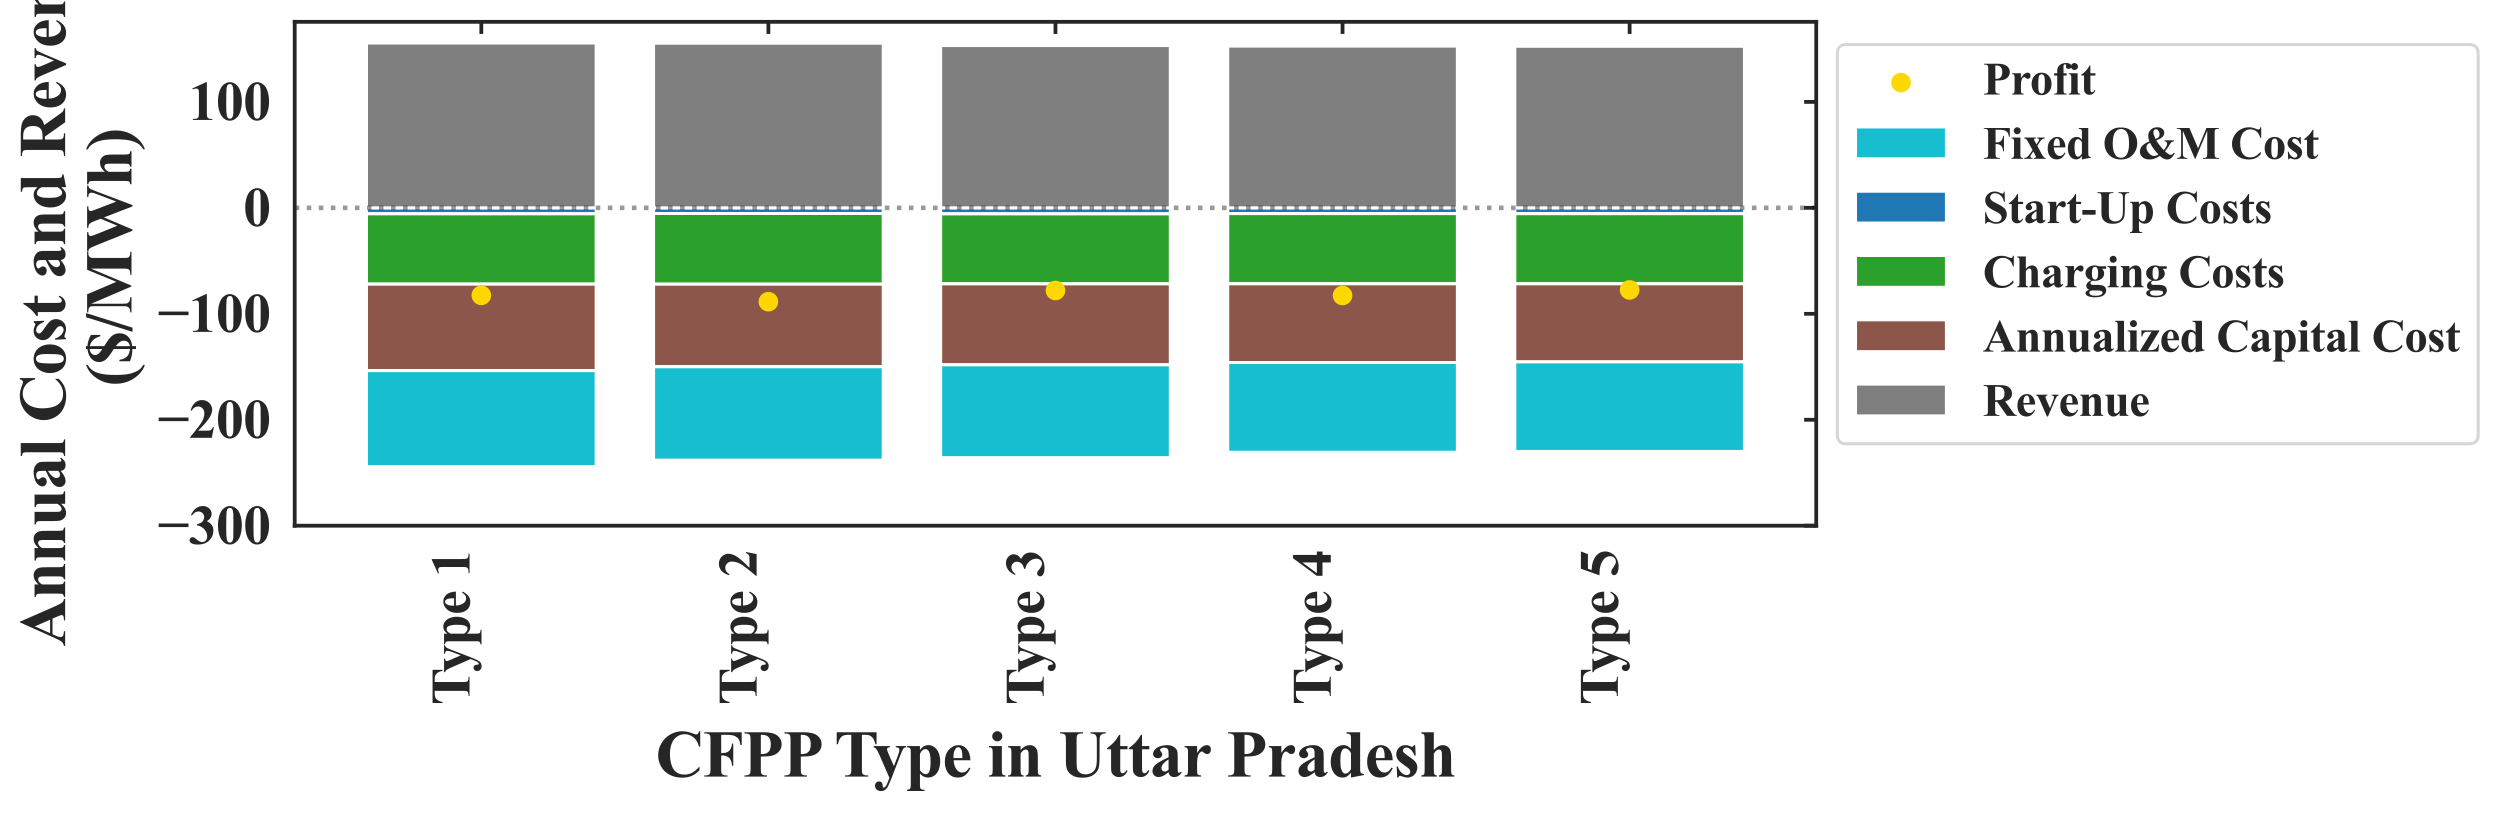<?xml version="1.0" encoding="utf-8" standalone="no"?>
<!DOCTYPE svg PUBLIC "-//W3C//DTD SVG 1.1//EN"
  "http://www.w3.org/Graphics/SVG/1.1/DTD/svg11.dtd">
<svg xmlns:xlink="http://www.w3.org/1999/xlink" width="825.164pt" height="268.201pt" viewBox="0 0 825.164 268.201" xmlns="http://www.w3.org/2000/svg" version="1.1">
 <defs>
  <style type="text/css">*{stroke-linejoin: round; stroke-linecap: butt}</style>
 </defs>
 <g id="figure_1">
  <g id="patch_1">
   <path d="M 0 268.201 
L 825.164 268.201 
L 825.164 0 
L 0 0 
z
" style="fill: #ffffff"/>
  </g>
  <g id="axes_1">
   <g id="patch_2">
    <path d="M 97.274 173.52 
L 599.474 173.52 
L 599.474 7.2 
L 97.274 7.2 
z
" style="fill: #ffffff"/>
   </g>
   <g id="matplotlib.axis_1">
    <g id="xtick_1">
     <g id="line2d_1">
      <defs>
       <path id="me9651dc857" d="M 0 0 
L 0 4 
" style="stroke: #262626; stroke-width: 1.25"/>
      </defs>
      <g>
       <use xlink:href="#me9651dc857" x="158.865" y="7.2" style="fill: #262626; stroke: #262626; stroke-width: 1.25"/>
      </g>
     </g>
     <g id="text_1">
      <!-- Type 1 -->
      <g style="fill: #262626" transform="translate(154.981 232.699) rotate(-90) scale(0.18 -0.18)">
       <defs>
        <path id="TimesNewRomanPS-BoldMT-54" d="M 4038 4238 
L 4038 3091 
L 3925 3091 
Q 3825 3488 3703 3661 
Q 3581 3834 3369 3938 
Q 3250 3994 2953 3994 
L 2638 3994 
L 2638 725 
Q 2638 400 2673 319 
Q 2709 238 2814 177 
Q 2919 116 3100 116 
L 3241 116 
L 3241 0 
L 1022 0 
L 1022 116 
L 1163 116 
Q 1347 116 1459 181 
Q 1541 225 1588 331 
Q 1622 406 1622 725 
L 1622 3994 
L 1316 3994 
Q 888 3994 694 3813 
Q 422 3559 350 3091 
L 231 3091 
L 231 4238 
L 4038 4238 
z
" transform="scale(0.016)"/>
        <path id="TimesNewRomanPS-BoldMT-79" d="M 1556 -119 
L 613 2047 
Q 400 2538 298 2650 
Q 197 2763 53 2806 
L 53 2922 
L 1606 2922 
L 1606 2806 
Q 1453 2800 1390 2747 
Q 1328 2694 1328 2619 
Q 1328 2500 1484 2150 
L 1984 1006 
L 2325 1891 
Q 2509 2363 2509 2547 
Q 2509 2663 2432 2731 
Q 2356 2800 2163 2806 
L 2163 2922 
L 3141 2922 
L 3141 2806 
Q 2997 2791 2906 2695 
Q 2816 2600 2603 2047 
L 1769 -119 
Q 1453 -931 1300 -1119 
Q 1084 -1381 759 -1381 
Q 500 -1381 339 -1232 
Q 178 -1084 178 -875 
Q 178 -694 289 -575 
Q 400 -456 563 -456 
Q 719 -456 814 -556 
Q 909 -656 913 -866 
Q 916 -984 941 -1019 
Q 966 -1053 1013 -1053 
Q 1088 -1053 1172 -963 
Q 1297 -831 1466 -363 
L 1556 -119 
z
" transform="scale(0.016)"/>
        <path id="TimesNewRomanPS-BoldMT-70" d="M 1347 297 
L 1347 -791 
Q 1347 -1016 1383 -1097 
Q 1419 -1178 1494 -1215 
Q 1569 -1253 1788 -1253 
L 1788 -1369 
L 122 -1369 
L 122 -1253 
Q 316 -1247 409 -1144 
Q 472 -1072 472 -772 
L 472 2313 
Q 472 2622 400 2708 
Q 328 2794 122 2806 
L 122 2922 
L 1347 2922 
L 1347 2538 
Q 1500 2763 1659 2863 
Q 1888 3009 2156 3009 
Q 2478 3009 2742 2806 
Q 3006 2603 3143 2245 
Q 3281 1888 3281 1475 
Q 3281 1031 3139 664 
Q 2997 297 2726 104 
Q 2456 -88 2125 -88 
Q 1884 -88 1675 19 
Q 1519 100 1347 297 
z
M 1347 613 
Q 1616 231 1922 231 
Q 2091 231 2200 409 
Q 2363 672 2363 1409 
Q 2363 2166 2184 2444 
Q 2066 2628 1866 2628 
Q 1550 2628 1347 2172 
L 1347 613 
z
" transform="scale(0.016)"/>
        <path id="TimesNewRomanPS-BoldMT-65" d="M 2691 1566 
L 1088 1566 
Q 1116 984 1397 647 
Q 1613 388 1916 388 
Q 2103 388 2256 492 
Q 2409 597 2584 869 
L 2691 800 
Q 2453 316 2165 114 
Q 1878 -88 1500 -88 
Q 850 -88 516 413 
Q 247 816 247 1413 
Q 247 2144 642 2576 
Q 1038 3009 1569 3009 
Q 2013 3009 2339 2645 
Q 2666 2281 2691 1566 
z
M 1922 1775 
Q 1922 2278 1867 2465 
Q 1813 2653 1697 2750 
Q 1631 2806 1522 2806 
Q 1359 2806 1256 2647 
Q 1072 2369 1072 1884 
L 1072 1775 
L 1922 1775 
z
" transform="scale(0.016)"/>
        <path id="TimesNewRomanPS-BoldMT-20" transform="scale(0.016)"/>
        <path id="TimesNewRomanPS-BoldMT-31" d="M 2084 4325 
L 2084 859 
Q 2084 469 2118 361 
Q 2153 253 2262 184 
Q 2372 116 2613 116 
L 2709 116 
L 2709 0 
L 478 0 
L 478 116 
L 591 116 
Q 863 116 978 178 
Q 1094 241 1134 350 
Q 1175 459 1175 859 
L 1175 3056 
Q 1175 3350 1147 3423 
Q 1119 3497 1042 3548 
Q 966 3600 866 3600 
Q 706 3600 478 3500 
L 422 3613 
L 1981 4325 
L 2084 4325 
z
" transform="scale(0.016)"/>
       </defs>
       <use xlink:href="#TimesNewRomanPS-BoldMT-54"/>
       <use xlink:href="#TimesNewRomanPS-BoldMT-79" x="59.324"/>
       <use xlink:href="#TimesNewRomanPS-BoldMT-70" x="109.324"/>
       <use xlink:href="#TimesNewRomanPS-BoldMT-65" x="164.939"/>
       <use xlink:href="#TimesNewRomanPS-BoldMT-20" x="209.324"/>
       <use xlink:href="#TimesNewRomanPS-BoldMT-31" x="234.324"/>
      </g>
     </g>
    </g>
    <g id="xtick_2">
     <g id="line2d_2">
      <g>
       <use xlink:href="#me9651dc857" x="253.62" y="7.2" style="fill: #262626; stroke: #262626; stroke-width: 1.25"/>
      </g>
     </g>
     <g id="text_2">
      <!-- Type 2 -->
      <g style="fill: #262626" transform="translate(249.736 232.699) rotate(-90) scale(0.18 -0.18)">
       <defs>
        <path id="TimesNewRomanPS-BoldMT-32" d="M 2650 0 
L 156 0 
L 156 69 
Q 1303 1434 1548 1906 
Q 1794 2378 1794 2828 
Q 1794 3156 1591 3373 
Q 1388 3591 1094 3591 
Q 613 3591 347 3109 
L 231 3150 
Q 400 3750 744 4037 
Q 1088 4325 1538 4325 
Q 1859 4325 2125 4175 
Q 2391 4025 2541 3764 
Q 2691 3503 2691 3275 
Q 2691 2859 2459 2431 
Q 2144 1853 1081 819 
L 1997 819 
Q 2334 819 2436 847 
Q 2538 875 2603 942 
Q 2669 1009 2775 1225 
L 2888 1225 
L 2650 0 
z
" transform="scale(0.016)"/>
       </defs>
       <use xlink:href="#TimesNewRomanPS-BoldMT-54"/>
       <use xlink:href="#TimesNewRomanPS-BoldMT-79" x="59.324"/>
       <use xlink:href="#TimesNewRomanPS-BoldMT-70" x="109.324"/>
       <use xlink:href="#TimesNewRomanPS-BoldMT-65" x="164.939"/>
       <use xlink:href="#TimesNewRomanPS-BoldMT-20" x="209.324"/>
       <use xlink:href="#TimesNewRomanPS-BoldMT-32" x="234.324"/>
      </g>
     </g>
    </g>
    <g id="xtick_3">
     <g id="line2d_3">
      <g>
       <use xlink:href="#me9651dc857" x="348.374" y="7.2" style="fill: #262626; stroke: #262626; stroke-width: 1.25"/>
      </g>
     </g>
     <g id="text_3">
      <!-- Type 3 -->
      <g style="fill: #262626" transform="translate(344.49 232.699) rotate(-90) scale(0.18 -0.18)">
       <defs>
        <path id="TimesNewRomanPS-BoldMT-33" d="M 947 2125 
L 947 2234 
Q 1303 2338 1440 2427 
Q 1578 2516 1678 2698 
Q 1778 2881 1778 3069 
Q 1778 3328 1589 3514 
Q 1400 3700 1119 3700 
Q 681 3700 375 3238 
L 259 3278 
Q 484 3800 836 4062 
Q 1188 4325 1619 4325 
Q 2059 4325 2345 4056 
Q 2631 3788 2631 3428 
Q 2631 3194 2498 2976 
Q 2366 2759 2081 2594 
Q 2447 2416 2639 2155 
Q 2831 1894 2831 1500 
Q 2831 838 2351 373 
Q 1872 -91 1066 -91 
Q 528 -91 281 88 
Q 103 213 103 409 
Q 103 553 206 654 
Q 309 756 444 756 
Q 547 756 638 713 
Q 688 688 992 439 
Q 1297 191 1563 191 
Q 1794 191 1959 373 
Q 2125 556 2125 838 
Q 2125 1266 1825 1627 
Q 1525 1988 947 2125 
z
" transform="scale(0.016)"/>
       </defs>
       <use xlink:href="#TimesNewRomanPS-BoldMT-54"/>
       <use xlink:href="#TimesNewRomanPS-BoldMT-79" x="59.324"/>
       <use xlink:href="#TimesNewRomanPS-BoldMT-70" x="109.324"/>
       <use xlink:href="#TimesNewRomanPS-BoldMT-65" x="164.939"/>
       <use xlink:href="#TimesNewRomanPS-BoldMT-20" x="209.324"/>
       <use xlink:href="#TimesNewRomanPS-BoldMT-33" x="234.324"/>
      </g>
     </g>
    </g>
    <g id="xtick_4">
     <g id="line2d_4">
      <g>
       <use xlink:href="#me9651dc857" x="443.129" y="7.2" style="fill: #262626; stroke: #262626; stroke-width: 1.25"/>
      </g>
     </g>
     <g id="text_4">
      <!-- Type 4 -->
      <g style="fill: #262626" transform="translate(439.245 232.699) rotate(-90) scale(0.18 -0.18)">
       <defs>
        <path id="TimesNewRomanPS-BoldMT-34" d="M 159 1597 
L 2172 4325 
L 2553 4325 
L 2553 1597 
L 2941 1597 
L 2941 950 
L 2553 950 
L 2553 0 
L 1694 0 
L 1694 950 
L 159 950 
L 159 1597 
z
M 463 1597 
L 1694 1597 
L 1694 3269 
L 463 1597 
z
" transform="scale(0.016)"/>
       </defs>
       <use xlink:href="#TimesNewRomanPS-BoldMT-54"/>
       <use xlink:href="#TimesNewRomanPS-BoldMT-79" x="59.324"/>
       <use xlink:href="#TimesNewRomanPS-BoldMT-70" x="109.324"/>
       <use xlink:href="#TimesNewRomanPS-BoldMT-65" x="164.939"/>
       <use xlink:href="#TimesNewRomanPS-BoldMT-20" x="209.324"/>
       <use xlink:href="#TimesNewRomanPS-BoldMT-34" x="234.324"/>
      </g>
     </g>
    </g>
    <g id="xtick_5">
     <g id="line2d_5">
      <g>
       <use xlink:href="#me9651dc857" x="537.884" y="7.2" style="fill: #262626; stroke: #262626; stroke-width: 1.25"/>
      </g>
     </g>
     <g id="text_5">
      <!-- Type 5 -->
      <g style="fill: #262626" transform="translate(534 232.699) rotate(-90) scale(0.18 -0.18)">
       <defs>
        <path id="TimesNewRomanPS-BoldMT-35" d="M 975 4238 
L 2959 4238 
L 2644 3431 
L 975 3431 
L 816 3009 
Q 1894 2969 2475 2472 
Q 2953 2063 2953 1453 
Q 2953 1063 2731 689 
Q 2509 316 2106 114 
Q 1703 -88 1222 -88 
Q 703 -88 425 106 
Q 231 244 231 419 
Q 231 553 332 656 
Q 434 759 569 759 
Q 691 759 816 709 
Q 941 659 1244 447 
Q 1434 316 1572 266 
Q 1669 228 1791 228 
Q 2047 228 2226 415 
Q 2406 603 2406 866 
Q 2406 1416 1856 1759 
Q 1306 2103 469 2103 
Q 384 2103 216 2100 
L 975 4238 
z
" transform="scale(0.016)"/>
       </defs>
       <use xlink:href="#TimesNewRomanPS-BoldMT-54"/>
       <use xlink:href="#TimesNewRomanPS-BoldMT-79" x="59.324"/>
       <use xlink:href="#TimesNewRomanPS-BoldMT-70" x="109.324"/>
       <use xlink:href="#TimesNewRomanPS-BoldMT-65" x="164.939"/>
       <use xlink:href="#TimesNewRomanPS-BoldMT-20" x="209.324"/>
       <use xlink:href="#TimesNewRomanPS-BoldMT-35" x="234.324"/>
      </g>
     </g>
    </g>
    <g id="text_6">
     <!-- CFPP Type in Uttar Pradesh -->
     <g style="fill: #262626" transform="translate(216.358 256.34) scale(0.216 -0.216)">
      <defs>
       <path id="TimesNewRomanPS-BoldMT-43" d="M 4272 4334 
L 4272 2866 
L 4150 2866 
Q 4013 3441 3638 3747 
Q 3263 4053 2788 4053 
Q 2391 4053 2059 3825 
Q 1728 3597 1575 3228 
Q 1378 2756 1378 2178 
Q 1378 1609 1522 1142 
Q 1666 675 1972 436 
Q 2278 197 2766 197 
Q 3166 197 3498 372 
Q 3831 547 4200 975 
L 4200 609 
Q 3844 238 3458 70 
Q 3072 -97 2556 -97 
Q 1878 -97 1351 175 
Q 825 447 539 956 
Q 253 1466 253 2041 
Q 253 2647 570 3190 
Q 888 3734 1427 4034 
Q 1966 4334 2572 4334 
Q 3019 4334 3516 4141 
Q 3803 4028 3881 4028 
Q 3981 4028 4054 4101 
Q 4128 4175 4150 4334 
L 4272 4334 
z
" transform="scale(0.016)"/>
       <path id="TimesNewRomanPS-BoldMT-46" d="M 1759 3994 
L 1759 2253 
L 1881 2253 
Q 2163 2253 2341 2337 
Q 2519 2422 2642 2622 
Q 2766 2822 2803 3163 
L 2913 3163 
L 2913 1034 
L 2803 1034 
Q 2744 1638 2480 1830 
Q 2216 2022 1881 2022 
L 1759 2022 
L 1759 725 
Q 1759 400 1795 319 
Q 1831 238 1936 177 
Q 2041 116 2219 116 
L 2359 116 
L 2359 0 
L 144 0 
L 144 116 
L 284 116 
Q 469 116 581 181 
Q 663 225 706 331 
Q 741 406 741 725 
L 741 3513 
Q 741 3838 706 3919 
Q 672 4000 567 4061 
Q 463 4122 284 4122 
L 144 4122 
L 144 4238 
L 3719 4238 
L 3719 3022 
L 3591 3022 
Q 3547 3450 3367 3656 
Q 3188 3863 2847 3947 
Q 2659 3994 2153 3994 
L 1759 3994 
z
" transform="scale(0.016)"/>
       <path id="TimesNewRomanPS-BoldMT-50" d="M 1728 1919 
L 1728 744 
Q 1728 400 1770 311 
Q 1813 222 1920 169 
Q 2028 116 2316 116 
L 2316 0 
L 163 0 
L 163 116 
Q 456 116 561 170 
Q 666 225 708 312 
Q 750 400 750 744 
L 750 3494 
Q 750 3838 708 3927 
Q 666 4016 559 4069 
Q 453 4122 163 4122 
L 163 4238 
L 2009 4238 
Q 2922 4238 3319 3913 
Q 3716 3588 3716 3100 
Q 3716 2688 3459 2394 
Q 3203 2100 2753 1994 
Q 2450 1919 1728 1919 
z
M 1728 3994 
L 1728 2163 
Q 1831 2156 1884 2156 
Q 2266 2156 2472 2382 
Q 2678 2609 2678 3084 
Q 2678 3556 2472 3775 
Q 2266 3994 1856 3994 
L 1728 3994 
z
" transform="scale(0.016)"/>
       <path id="TimesNewRomanPS-BoldMT-69" d="M 919 4338 
Q 1122 4338 1262 4195 
Q 1403 4053 1403 3853 
Q 1403 3653 1261 3512 
Q 1119 3372 919 3372 
Q 719 3372 578 3512 
Q 438 3653 438 3853 
Q 438 4053 578 4195 
Q 719 4338 919 4338 
z
M 1356 2922 
L 1356 606 
Q 1356 297 1428 211 
Q 1500 125 1709 113 
L 1709 0 
L 131 0 
L 131 113 
Q 325 119 419 225 
Q 481 297 481 606 
L 481 2313 
Q 481 2622 409 2708 
Q 338 2794 131 2806 
L 131 2922 
L 1356 2922 
z
" transform="scale(0.016)"/>
       <path id="TimesNewRomanPS-BoldMT-6e" d="M 1409 2922 
L 1409 2544 
Q 1634 2788 1840 2898 
Q 2047 3009 2284 3009 
Q 2569 3009 2756 2851 
Q 2944 2694 3006 2459 
Q 3056 2281 3056 1775 
L 3056 638 
Q 3056 300 3117 217 
Q 3178 134 3372 113 
L 3372 0 
L 1894 0 
L 1894 113 
Q 2059 134 2131 250 
Q 2181 328 2181 638 
L 2181 1938 
Q 2181 2297 2153 2390 
Q 2125 2484 2058 2536 
Q 1991 2588 1909 2588 
Q 1641 2588 1409 2203 
L 1409 638 
Q 1409 309 1470 221 
Q 1531 134 1697 113 
L 1697 0 
L 219 0 
L 219 113 
Q 403 131 481 231 
Q 534 300 534 638 
L 534 2288 
Q 534 2619 473 2700 
Q 413 2781 219 2806 
L 219 2922 
L 1409 2922 
z
" transform="scale(0.016)"/>
       <path id="TimesNewRomanPS-BoldMT-55" d="M 150 4238 
L 2338 4238 
L 2338 4122 
L 2228 4122 
Q 1981 4122 1889 4070 
Q 1797 4019 1758 3928 
Q 1719 3838 1719 3475 
L 1719 1400 
Q 1719 831 1805 647 
Q 1891 463 2087 341 
Q 2284 219 2584 219 
Q 2928 219 3170 373 
Q 3413 528 3533 800 
Q 3653 1072 3653 1747 
L 3653 3475 
Q 3653 3759 3593 3881 
Q 3534 4003 3444 4050 
Q 3303 4122 3047 4122 
L 3047 4238 
L 4513 4238 
L 4513 4122 
L 4425 4122 
Q 4247 4122 4128 4050 
Q 4009 3978 3956 3834 
Q 3916 3734 3916 3475 
L 3916 1866 
Q 3916 1119 3817 787 
Q 3719 456 3337 178 
Q 2956 -100 2297 -100 
Q 1747 -100 1447 47 
Q 1038 247 869 559 
Q 700 872 700 1400 
L 700 3475 
Q 700 3841 659 3930 
Q 619 4019 519 4072 
Q 419 4125 150 4122 
L 150 4238 
z
" transform="scale(0.016)"/>
       <path id="TimesNewRomanPS-BoldMT-74" d="M 1375 3991 
L 1375 2922 
L 2069 2922 
L 2069 2613 
L 1375 2613 
L 1375 809 
Q 1375 556 1398 482 
Q 1422 409 1481 364 
Q 1541 319 1591 319 
Q 1794 319 1975 628 
L 2069 559 
Q 1816 -41 1247 -41 
Q 969 -41 776 114 
Q 584 269 531 459 
Q 500 566 500 1034 
L 500 2613 
L 119 2613 
L 119 2722 
Q 513 3000 789 3306 
Q 1066 3613 1272 3991 
L 1375 3991 
z
" transform="scale(0.016)"/>
       <path id="TimesNewRomanPS-BoldMT-61" d="M 1828 431 
Q 1294 -41 869 -41 
Q 619 -41 453 123 
Q 288 288 288 534 
Q 288 869 575 1136 
Q 863 1403 1828 1847 
L 1828 2141 
Q 1828 2472 1792 2558 
Q 1756 2644 1656 2708 
Q 1556 2772 1431 2772 
Q 1228 2772 1097 2681 
Q 1016 2625 1016 2550 
Q 1016 2484 1103 2388 
Q 1222 2253 1222 2128 
Q 1222 1975 1108 1867 
Q 994 1759 809 1759 
Q 613 1759 480 1878 
Q 347 1997 347 2156 
Q 347 2381 525 2586 
Q 703 2791 1022 2900 
Q 1341 3009 1684 3009 
Q 2100 3009 2342 2832 
Q 2584 2656 2656 2450 
Q 2700 2319 2700 1847 
L 2700 713 
Q 2700 513 2715 461 
Q 2731 409 2762 384 
Q 2794 359 2834 359 
Q 2916 359 3000 475 
L 3094 400 
Q 2938 169 2770 64 
Q 2603 -41 2391 -41 
Q 2141 -41 2000 76 
Q 1859 194 1828 431 
z
M 1828 659 
L 1828 1638 
Q 1450 1416 1266 1163 
Q 1144 994 1144 822 
Q 1144 678 1247 569 
Q 1325 484 1466 484 
Q 1622 484 1828 659 
z
" transform="scale(0.016)"/>
       <path id="TimesNewRomanPS-BoldMT-72" d="M 1428 2922 
L 1428 2259 
Q 1719 2713 1937 2861 
Q 2156 3009 2359 3009 
Q 2534 3009 2639 2901 
Q 2744 2794 2744 2597 
Q 2744 2388 2642 2272 
Q 2541 2156 2397 2156 
Q 2231 2156 2109 2262 
Q 1988 2369 1966 2381 
Q 1934 2400 1894 2400 
Q 1803 2400 1722 2331 
Q 1594 2225 1528 2028 
Q 1428 1725 1428 1359 
L 1428 688 
L 1431 513 
Q 1431 334 1453 284 
Q 1491 200 1564 161 
Q 1638 122 1813 113 
L 1813 0 
L 234 0 
L 234 113 
Q 425 128 492 217 
Q 559 306 559 688 
L 559 2303 
Q 559 2553 534 2622 
Q 503 2709 443 2750 
Q 384 2791 234 2806 
L 234 2922 
L 1428 2922 
z
" transform="scale(0.016)"/>
       <path id="TimesNewRomanPS-BoldMT-64" d="M 3056 4238 
L 3056 875 
Q 3056 534 3075 472 
Q 3100 369 3170 319 
Q 3241 269 3416 256 
L 3416 153 
L 2181 -88 
L 2181 375 
Q 1959 106 1786 9 
Q 1613 -88 1394 -88 
Q 834 -88 509 413 
Q 247 819 247 1409 
Q 247 1881 409 2254 
Q 572 2628 855 2818 
Q 1138 3009 1463 3009 
Q 1672 3009 1834 2928 
Q 1997 2847 2181 2644 
L 2181 3525 
Q 2181 3859 2153 3928 
Q 2116 4019 2041 4062 
Q 1966 4106 1759 4106 
L 1759 4238 
L 3056 4238 
z
M 2181 2256 
Q 1950 2700 1616 2700 
Q 1500 2700 1425 2638 
Q 1309 2541 1236 2297 
Q 1163 2053 1163 1550 
Q 1163 997 1244 731 
Q 1325 466 1466 347 
Q 1538 288 1663 288 
Q 1938 288 2181 719 
L 2181 2256 
z
" transform="scale(0.016)"/>
       <path id="TimesNewRomanPS-BoldMT-73" d="M 2063 3003 
L 2109 2006 
L 2003 2006 
Q 1813 2450 1608 2612 
Q 1403 2775 1200 2775 
Q 1072 2775 981 2689 
Q 891 2603 891 2491 
Q 891 2406 953 2328 
Q 1053 2200 1512 1889 
Q 1972 1578 2117 1361 
Q 2263 1144 2263 875 
Q 2263 631 2141 397 
Q 2019 163 1797 37 
Q 1575 -88 1306 -88 
Q 1097 -88 747 44 
Q 653 78 619 78 
Q 516 78 447 -78 
L 344 -78 
L 294 972 
L 400 972 
Q 541 559 786 353 
Q 1031 147 1250 147 
Q 1400 147 1495 239 
Q 1591 331 1591 463 
Q 1591 613 1497 722 
Q 1403 831 1078 1053 
Q 600 1384 459 1559 
Q 253 1816 253 2125 
Q 253 2463 486 2736 
Q 719 3009 1159 3009 
Q 1397 3009 1619 2894 
Q 1703 2847 1756 2847 
Q 1813 2847 1847 2870 
Q 1881 2894 1956 3003 
L 2063 3003 
z
" transform="scale(0.016)"/>
       <path id="TimesNewRomanPS-BoldMT-68" d="M 1409 4238 
L 1409 2547 
Q 1650 2800 1850 2904 
Q 2050 3009 2266 3009 
Q 2541 3009 2736 2853 
Q 2931 2697 2995 2486 
Q 3059 2275 3059 1775 
L 3059 634 
Q 3059 300 3121 217 
Q 3184 134 3375 113 
L 3375 0 
L 1894 0 
L 1894 113 
Q 2050 134 2128 238 
Q 2184 319 2184 634 
L 2184 1938 
Q 2184 2300 2156 2392 
Q 2128 2484 2061 2536 
Q 1994 2588 1909 2588 
Q 1784 2588 1665 2502 
Q 1547 2416 1409 2200 
L 1409 634 
Q 1409 322 1456 244 
Q 1516 138 1700 113 
L 1700 0 
L 219 0 
L 219 113 
Q 403 131 481 231 
Q 534 300 534 634 
L 534 3603 
Q 534 3934 473 4015 
Q 413 4097 219 4122 
L 219 4238 
L 1409 4238 
z
" transform="scale(0.016)"/>
      </defs>
      <use xlink:href="#TimesNewRomanPS-BoldMT-43"/>
      <use xlink:href="#TimesNewRomanPS-BoldMT-46" x="72.217"/>
      <use xlink:href="#TimesNewRomanPS-BoldMT-50" x="133.301"/>
      <use xlink:href="#TimesNewRomanPS-BoldMT-50" x="194.385"/>
      <use xlink:href="#TimesNewRomanPS-BoldMT-20" x="249.969"/>
      <use xlink:href="#TimesNewRomanPS-BoldMT-54" x="273.219"/>
      <use xlink:href="#TimesNewRomanPS-BoldMT-79" x="332.543"/>
      <use xlink:href="#TimesNewRomanPS-BoldMT-70" x="382.543"/>
      <use xlink:href="#TimesNewRomanPS-BoldMT-65" x="438.158"/>
      <use xlink:href="#TimesNewRomanPS-BoldMT-20" x="482.543"/>
      <use xlink:href="#TimesNewRomanPS-BoldMT-69" x="507.543"/>
      <use xlink:href="#TimesNewRomanPS-BoldMT-6e" x="535.326"/>
      <use xlink:href="#TimesNewRomanPS-BoldMT-20" x="590.941"/>
      <use xlink:href="#TimesNewRomanPS-BoldMT-55" x="615.941"/>
      <use xlink:href="#TimesNewRomanPS-BoldMT-74" x="688.158"/>
      <use xlink:href="#TimesNewRomanPS-BoldMT-74" x="721.459"/>
      <use xlink:href="#TimesNewRomanPS-BoldMT-61" x="754.76"/>
      <use xlink:href="#TimesNewRomanPS-BoldMT-72" x="804.76"/>
      <use xlink:href="#TimesNewRomanPS-BoldMT-20" x="847.395"/>
      <use xlink:href="#TimesNewRomanPS-BoldMT-50" x="872.395"/>
      <use xlink:href="#TimesNewRomanPS-BoldMT-72" x="933.479"/>
      <use xlink:href="#TimesNewRomanPS-BoldMT-61" x="977.863"/>
      <use xlink:href="#TimesNewRomanPS-BoldMT-64" x="1027.863"/>
      <use xlink:href="#TimesNewRomanPS-BoldMT-65" x="1083.479"/>
      <use xlink:href="#TimesNewRomanPS-BoldMT-73" x="1127.863"/>
      <use xlink:href="#TimesNewRomanPS-BoldMT-68" x="1166.779"/>
     </g>
    </g>
   </g>
   <g id="matplotlib.axis_2">
    <g id="ytick_1">
     <g id="line2d_6">
      <defs>
       <path id="m24d03ba46d" d="M 0 0 
L -4 0 
" style="stroke: #262626; stroke-width: 1.25"/>
      </defs>
      <g>
       <use xlink:href="#m24d03ba46d" x="599.474" y="173.52" style="fill: #262626; stroke: #262626; stroke-width: 1.25"/>
      </g>
     </g>
     <g id="text_7">
      <!-- −300 -->
      <g style="fill: #262626" transform="translate(52.017 179.48) scale(0.18 -0.18)">
       <defs>
        <path id="TimesNewRomanPS-BoldMT-2212" d="M 125 2325 
L 3541 2325 
L 3541 1913 
L 125 1913 
L 125 2325 
z
" transform="scale(0.016)"/>
        <path id="TimesNewRomanPS-BoldMT-30" d="M 2966 2119 
Q 2966 1484 2788 934 
Q 2681 597 2501 381 
Q 2322 166 2094 39 
Q 1866 -88 1597 -88 
Q 1291 -88 1044 68 
Q 797 225 606 516 
Q 469 728 366 1081 
Q 231 1559 231 2069 
Q 231 2759 425 3338 
Q 584 3816 909 4070 
Q 1234 4325 1597 4325 
Q 1966 4325 2286 4073 
Q 2606 3822 2756 3397 
Q 2966 2813 2966 2119 
z
M 2003 2125 
Q 2003 3238 1991 3422 
Q 1959 3856 1841 4009 
Q 1763 4109 1588 4109 
Q 1453 4109 1375 4034 
Q 1259 3925 1218 3648 
Q 1178 3372 1178 1719 
Q 1178 819 1241 513 
Q 1288 291 1375 216 
Q 1463 141 1606 141 
Q 1763 141 1841 241 
Q 1972 416 1991 781 
L 2003 2125 
z
" transform="scale(0.016)"/>
       </defs>
       <use xlink:href="#TimesNewRomanPS-BoldMT-2212"/>
       <use xlink:href="#TimesNewRomanPS-BoldMT-33" x="56.982"/>
       <use xlink:href="#TimesNewRomanPS-BoldMT-30" x="106.982"/>
       <use xlink:href="#TimesNewRomanPS-BoldMT-30" x="156.982"/>
      </g>
     </g>
    </g>
    <g id="ytick_2">
     <g id="line2d_7">
      <g>
       <use xlink:href="#m24d03ba46d" x="599.474" y="138.546" style="fill: #262626; stroke: #262626; stroke-width: 1.25"/>
      </g>
     </g>
     <g id="text_8">
      <!-- −200 -->
      <g style="fill: #262626" transform="translate(52.017 144.506) scale(0.18 -0.18)">
       <use xlink:href="#TimesNewRomanPS-BoldMT-2212"/>
       <use xlink:href="#TimesNewRomanPS-BoldMT-32" x="56.982"/>
       <use xlink:href="#TimesNewRomanPS-BoldMT-30" x="106.982"/>
       <use xlink:href="#TimesNewRomanPS-BoldMT-30" x="156.982"/>
      </g>
     </g>
    </g>
    <g id="ytick_3">
     <g id="line2d_8">
      <g>
       <use xlink:href="#m24d03ba46d" x="599.474" y="103.573" style="fill: #262626; stroke: #262626; stroke-width: 1.25"/>
      </g>
     </g>
     <g id="text_9">
      <!-- −100 -->
      <g style="fill: #262626" transform="translate(52.017 109.533) scale(0.18 -0.18)">
       <use xlink:href="#TimesNewRomanPS-BoldMT-2212"/>
       <use xlink:href="#TimesNewRomanPS-BoldMT-31" x="56.982"/>
       <use xlink:href="#TimesNewRomanPS-BoldMT-30" x="106.982"/>
       <use xlink:href="#TimesNewRomanPS-BoldMT-30" x="156.982"/>
      </g>
     </g>
    </g>
    <g id="ytick_4">
     <g id="line2d_9">
      <g>
       <use xlink:href="#m24d03ba46d" x="599.474" y="68.599" style="fill: #262626; stroke: #262626; stroke-width: 1.25"/>
      </g>
     </g>
     <g id="text_10">
      <!-- 0 -->
      <g style="fill: #262626" transform="translate(80.274 74.559) scale(0.18 -0.18)">
       <use xlink:href="#TimesNewRomanPS-BoldMT-30"/>
      </g>
     </g>
    </g>
    <g id="ytick_5">
     <g id="line2d_10">
      <g>
       <use xlink:href="#m24d03ba46d" x="599.474" y="33.626" style="fill: #262626; stroke: #262626; stroke-width: 1.25"/>
      </g>
     </g>
     <g id="text_11">
      <!-- 100 -->
      <g style="fill: #262626" transform="translate(62.274 39.585) scale(0.18 -0.18)">
       <use xlink:href="#TimesNewRomanPS-BoldMT-31"/>
       <use xlink:href="#TimesNewRomanPS-BoldMT-30" x="50"/>
       <use xlink:href="#TimesNewRomanPS-BoldMT-30" x="100"/>
      </g>
     </g>
    </g>
    <g id="text_12">
     <!-- Annual Cost and Revenue  -->
     <g style="fill: #262626" transform="translate(21.503 213.382) rotate(-90) scale(0.216 -0.216)">
      <defs>
       <path id="TimesNewRomanPS-BoldMT-41" d="M 2663 1206 
L 1166 1206 
L 988 794 
Q 900 588 900 453 
Q 900 275 1044 191 
Q 1128 141 1459 116 
L 1459 0 
L 50 0 
L 50 116 
Q 278 150 425 304 
Q 572 459 788 944 
L 2303 4325 
L 2363 4325 
L 3891 850 
Q 4109 356 4250 228 
Q 4356 131 4550 116 
L 4550 0 
L 2500 0 
L 2500 116 
L 2584 116 
Q 2831 116 2931 184 
Q 3000 234 3000 328 
Q 3000 384 2981 444 
Q 2975 472 2888 678 
L 2663 1206 
z
M 2556 1438 
L 1925 2897 
L 1275 1438 
L 2556 1438 
z
" transform="scale(0.016)"/>
       <path id="TimesNewRomanPS-BoldMT-75" d="M 3038 2922 
L 3038 634 
Q 3038 300 3100 217 
Q 3163 134 3353 113 
L 3353 0 
L 2163 0 
L 2163 391 
Q 1953 141 1743 26 
Q 1534 -88 1275 -88 
Q 1028 -88 836 64 
Q 644 216 578 419 
Q 513 622 513 1128 
L 513 2288 
Q 513 2619 452 2700 
Q 391 2781 197 2806 
L 197 2922 
L 1388 2922 
L 1388 925 
Q 1388 613 1417 522 
Q 1447 431 1511 384 
Q 1575 338 1659 338 
Q 1772 338 1863 397 
Q 1988 478 2163 725 
L 2163 2288 
Q 2163 2619 2102 2700 
Q 2041 2781 1847 2806 
L 1847 2922 
L 3038 2922 
z
" transform="scale(0.016)"/>
       <path id="TimesNewRomanPS-BoldMT-6c" d="M 1359 4238 
L 1359 606 
Q 1359 297 1431 211 
Q 1503 125 1713 113 
L 1713 0 
L 134 0 
L 134 113 
Q 328 119 422 225 
Q 484 297 484 606 
L 484 3631 
Q 484 3938 412 4023 
Q 341 4109 134 4122 
L 134 4238 
L 1359 4238 
z
" transform="scale(0.016)"/>
       <path id="TimesNewRomanPS-BoldMT-6f" d="M 1594 3009 
Q 1975 3009 2303 2812 
Q 2631 2616 2801 2253 
Q 2972 1891 2972 1459 
Q 2972 838 2656 419 
Q 2275 -88 1603 -88 
Q 944 -88 587 375 
Q 231 838 231 1447 
Q 231 2075 595 2542 
Q 959 3009 1594 3009 
z
M 1606 2788 
Q 1447 2788 1333 2667 
Q 1219 2547 1183 2192 
Q 1147 1838 1147 1206 
Q 1147 872 1191 581 
Q 1225 359 1337 243 
Q 1450 128 1594 128 
Q 1734 128 1828 206 
Q 1950 313 1991 503 
Q 2053 800 2053 1703 
Q 2053 2234 1993 2432 
Q 1934 2631 1819 2722 
Q 1738 2788 1606 2788 
z
" transform="scale(0.016)"/>
       <path id="TimesNewRomanPS-BoldMT-52" d="M 1700 1931 
L 1700 744 
Q 1700 400 1742 311 
Q 1784 222 1890 169 
Q 1997 116 2288 116 
L 2288 0 
L 119 0 
L 119 116 
Q 413 116 517 170 
Q 622 225 664 312 
Q 706 400 706 744 
L 706 3494 
Q 706 3838 664 3927 
Q 622 4016 515 4069 
Q 409 4122 119 4122 
L 119 4238 
L 2088 4238 
Q 2856 4238 3212 4131 
Q 3569 4025 3794 3739 
Q 4019 3453 4019 3069 
Q 4019 2600 3681 2294 
Q 3466 2100 3078 2003 
L 4097 569 
Q 4297 291 4381 222 
Q 4509 125 4678 116 
L 4678 0 
L 3344 0 
L 1978 1931 
L 1700 1931 
z
M 1700 4009 
L 1700 2153 
L 1878 2153 
Q 2313 2153 2528 2233 
Q 2744 2313 2867 2520 
Q 2991 2728 2991 3063 
Q 2991 3547 2764 3778 
Q 2538 4009 2034 4009 
L 1700 4009 
z
" transform="scale(0.016)"/>
       <path id="TimesNewRomanPS-BoldMT-76" d="M 1534 -88 
L 550 2178 
Q 372 2588 272 2697 
Q 200 2778 59 2806 
L 59 2922 
L 1613 2922 
L 1613 2806 
Q 1466 2806 1413 2753 
Q 1338 2684 1338 2591 
Q 1338 2475 1475 2156 
L 1956 1059 
L 2341 2006 
Q 2506 2413 2506 2581 
Q 2506 2678 2436 2739 
Q 2366 2800 2188 2806 
L 2188 2922 
L 3144 2922 
L 3144 2806 
Q 3006 2788 2918 2703 
Q 2831 2619 2656 2206 
L 1681 -88 
L 1534 -88 
z
" transform="scale(0.016)"/>
      </defs>
      <use xlink:href="#TimesNewRomanPS-BoldMT-41"/>
      <use xlink:href="#TimesNewRomanPS-BoldMT-6e" x="72.217"/>
      <use xlink:href="#TimesNewRomanPS-BoldMT-6e" x="127.832"/>
      <use xlink:href="#TimesNewRomanPS-BoldMT-75" x="183.447"/>
      <use xlink:href="#TimesNewRomanPS-BoldMT-61" x="239.062"/>
      <use xlink:href="#TimesNewRomanPS-BoldMT-6c" x="289.062"/>
      <use xlink:href="#TimesNewRomanPS-BoldMT-20" x="316.846"/>
      <use xlink:href="#TimesNewRomanPS-BoldMT-43" x="341.846"/>
      <use xlink:href="#TimesNewRomanPS-BoldMT-6f" x="414.062"/>
      <use xlink:href="#TimesNewRomanPS-BoldMT-73" x="464.062"/>
      <use xlink:href="#TimesNewRomanPS-BoldMT-74" x="502.979"/>
      <use xlink:href="#TimesNewRomanPS-BoldMT-20" x="536.279"/>
      <use xlink:href="#TimesNewRomanPS-BoldMT-61" x="561.279"/>
      <use xlink:href="#TimesNewRomanPS-BoldMT-6e" x="611.279"/>
      <use xlink:href="#TimesNewRomanPS-BoldMT-64" x="666.895"/>
      <use xlink:href="#TimesNewRomanPS-BoldMT-20" x="722.51"/>
      <use xlink:href="#TimesNewRomanPS-BoldMT-52" x="747.51"/>
      <use xlink:href="#TimesNewRomanPS-BoldMT-65" x="819.727"/>
      <use xlink:href="#TimesNewRomanPS-BoldMT-76" x="864.111"/>
      <use xlink:href="#TimesNewRomanPS-BoldMT-65" x="914.111"/>
      <use xlink:href="#TimesNewRomanPS-BoldMT-6e" x="958.496"/>
      <use xlink:href="#TimesNewRomanPS-BoldMT-75" x="1014.111"/>
      <use xlink:href="#TimesNewRomanPS-BoldMT-65" x="1069.727"/>
      <use xlink:href="#TimesNewRomanPS-BoldMT-20" x="1114.111"/>
     </g>
     <!--   ($/MWh) -->
     <g style="fill: #262626" transform="translate(43.397 138.352) rotate(-90) scale(0.216 -0.216)">
      <defs>
       <path id="TimesNewRomanPS-BoldMT-28" d="M 2056 4334 
L 2056 4191 
Q 1731 3978 1578 3775 
Q 1366 3494 1247 3053 
Q 1097 2506 1097 1525 
Q 1097 600 1233 87 
Q 1369 -425 1603 -741 
Q 1766 -959 2056 -1125 
L 2056 -1281 
Q 1303 -1028 779 -248 
Q 256 531 256 1544 
Q 256 2544 778 3314 
Q 1300 4084 2056 4334 
z
" transform="scale(0.016)"/>
       <path id="TimesNewRomanPS-BoldMT-24" d="M 1769 2609 
Q 2516 2138 2722 1897 
Q 2997 1572 2997 1131 
Q 2997 650 2672 317 
Q 2347 -16 1769 -66 
L 1769 -431 
L 1497 -431 
L 1497 -88 
Q 1166 -81 909 -32 
Q 653 16 322 144 
L 322 1153 
L 453 1153 
Q 516 809 650 596 
Q 784 384 989 276 
Q 1194 169 1497 144 
L 1497 1688 
Q 744 2159 495 2442 
Q 247 2725 247 3100 
Q 247 3506 559 3817 
Q 872 4128 1497 4206 
L 1497 4353 
L 1769 4353 
L 1769 4206 
Q 2300 4169 2838 3878 
L 2838 2975 
L 2716 2975 
Q 2625 3281 2498 3478 
Q 2372 3675 2172 3816 
Q 2019 3919 1769 3988 
L 1769 2609 
z
M 1497 3997 
Q 1269 3978 1131 3872 
Q 913 3706 913 3472 
Q 913 3328 1014 3181 
Q 1116 3034 1497 2781 
L 1497 3997 
z
M 1769 144 
Q 2038 206 2163 357 
Q 2288 509 2288 738 
Q 2288 934 2177 1106 
Q 2066 1278 1769 1497 
L 1769 144 
z
" transform="scale(0.016)"/>
       <path id="TimesNewRomanPS-BoldMT-2f" d="M 1797 4334 
L 406 -97 
L 6 -97 
L 1403 4334 
L 1797 4334 
z
" transform="scale(0.016)"/>
       <path id="TimesNewRomanPS-BoldMT-4d" d="M 3050 1444 
L 4200 4238 
L 5925 4238 
L 5925 4122 
L 5788 4122 
Q 5600 4122 5488 4056 
Q 5409 4013 5363 3909 
Q 5328 3834 5328 3519 
L 5328 725 
Q 5328 400 5362 319 
Q 5397 238 5503 177 
Q 5609 116 5788 116 
L 5925 116 
L 5925 0 
L 3713 0 
L 3713 116 
L 3850 116 
Q 4038 116 4150 181 
Q 4228 225 4275 331 
Q 4309 406 4309 725 
L 4309 3866 
L 2684 0 
L 2609 0 
L 959 3838 
L 959 853 
Q 959 541 975 469 
Q 1016 313 1152 214 
Q 1288 116 1578 116 
L 1578 0 
L 128 0 
L 128 116 
L 172 116 
Q 313 113 434 161 
Q 556 209 618 290 
Q 681 372 716 519 
Q 722 553 722 838 
L 722 3519 
Q 722 3841 687 3920 
Q 653 4000 547 4061 
Q 441 4122 263 4122 
L 128 4122 
L 128 4238 
L 1859 4238 
L 3050 1444 
z
" transform="scale(0.016)"/>
       <path id="TimesNewRomanPS-BoldMT-57" d="M 6344 4238 
L 6344 4122 
Q 6225 4113 6144 4056 
Q 6063 4000 6000 3884 
Q 5981 3847 5803 3400 
L 4475 -97 
L 4353 -97 
L 3303 2634 
L 2147 -97 
L 2031 -97 
L 638 3363 
Q 425 3884 340 3993 
Q 256 4103 56 4122 
L 56 4238 
L 1894 4238 
L 1894 4122 
Q 1672 4116 1598 4055 
Q 1525 3994 1525 3903 
Q 1525 3784 1678 3400 
L 2509 1344 
L 3175 2950 
L 3000 3400 
Q 2856 3769 2778 3892 
Q 2700 4016 2598 4069 
Q 2497 4122 2300 4122 
L 2300 4238 
L 4353 4238 
L 4353 4122 
Q 4138 4119 4044 4088 
Q 3978 4066 3940 4014 
Q 3903 3963 3903 3897 
Q 3903 3825 4044 3456 
L 4816 1450 
L 5506 3266 
Q 5616 3547 5641 3650 
Q 5666 3753 5666 3841 
Q 5666 3969 5578 4042 
Q 5491 4116 5244 4122 
L 5244 4238 
L 6344 4238 
z
" transform="scale(0.016)"/>
       <path id="TimesNewRomanPS-BoldMT-29" d="M 78 -1281 
L 78 -1138 
Q 403 -922 556 -719 
Q 766 -438 888 0 
Q 1038 550 1038 1531 
Q 1038 2456 902 2967 
Q 766 3478 531 3794 
Q 369 4013 78 4178 
L 78 4334 
Q 831 4081 1354 3301 
Q 1878 2522 1878 1509 
Q 1878 513 1354 -257 
Q 831 -1028 78 -1281 
z
" transform="scale(0.016)"/>
      </defs>
      <use xlink:href="#TimesNewRomanPS-BoldMT-20"/>
      <use xlink:href="#TimesNewRomanPS-BoldMT-20" x="25"/>
      <use xlink:href="#TimesNewRomanPS-BoldMT-28" x="50"/>
      <use xlink:href="#TimesNewRomanPS-BoldMT-24" x="83.301"/>
      <use xlink:href="#TimesNewRomanPS-BoldMT-2f" x="133.301"/>
      <use xlink:href="#TimesNewRomanPS-BoldMT-4d" x="161.084"/>
      <use xlink:href="#TimesNewRomanPS-BoldMT-57" x="255.469"/>
      <use xlink:href="#TimesNewRomanPS-BoldMT-68" x="355.469"/>
      <use xlink:href="#TimesNewRomanPS-BoldMT-29" x="411.084"/>
     </g>
    </g>
   </g>
   <g id="patch_3">
    <path d="M 120.963 68.599 
L 196.767 68.599 
L 196.767 70.566 
L 120.963 70.566 
z
" clip-path="url(#p1fa03958fc)" style="fill: #1f77b4; stroke: #ffffff; stroke-linejoin: miter"/>
   </g>
   <g id="patch_4">
    <path d="M 215.718 68.599 
L 291.522 68.599 
L 291.522 70.468 
L 215.718 70.468 
z
" clip-path="url(#p1fa03958fc)" style="fill: #1f77b4; stroke: #ffffff; stroke-linejoin: miter"/>
   </g>
   <g id="patch_5">
    <path d="M 310.473 68.599 
L 386.276 68.599 
L 386.276 70.592 
L 310.473 70.592 
z
" clip-path="url(#p1fa03958fc)" style="fill: #1f77b4; stroke: #ffffff; stroke-linejoin: miter"/>
   </g>
   <g id="patch_6">
    <path d="M 405.227 68.599 
L 481.031 68.599 
L 481.031 70.503 
L 405.227 70.503 
z
" clip-path="url(#p1fa03958fc)" style="fill: #1f77b4; stroke: #ffffff; stroke-linejoin: miter"/>
   </g>
   <g id="patch_7">
    <path d="M 499.982 68.599 
L 575.786 68.599 
L 575.786 70.521 
L 499.982 70.521 
z
" clip-path="url(#p1fa03958fc)" style="fill: #1f77b4; stroke: #ffffff; stroke-linejoin: miter"/>
   </g>
   <g id="patch_8">
    <path d="M 120.963 70.566 
L 196.767 70.566 
L 196.767 93.786 
L 120.963 93.786 
z
" clip-path="url(#p1fa03958fc)" style="fill: #2ca02c; stroke: #ffffff; stroke-linejoin: miter"/>
   </g>
   <g id="patch_9">
    <path d="M 215.718 70.468 
L 291.522 70.468 
L 291.522 93.793 
L 215.718 93.793 
z
" clip-path="url(#p1fa03958fc)" style="fill: #2ca02c; stroke: #ffffff; stroke-linejoin: miter"/>
   </g>
   <g id="patch_10">
    <path d="M 310.473 70.592 
L 386.276 70.592 
L 386.276 93.693 
L 310.473 93.693 
z
" clip-path="url(#p1fa03958fc)" style="fill: #2ca02c; stroke: #ffffff; stroke-linejoin: miter"/>
   </g>
   <g id="patch_11">
    <path d="M 405.227 70.503 
L 481.031 70.503 
L 481.031 93.671 
L 405.227 93.671 
z
" clip-path="url(#p1fa03958fc)" style="fill: #2ca02c; stroke: #ffffff; stroke-linejoin: miter"/>
   </g>
   <g id="patch_12">
    <path d="M 499.982 70.521 
L 575.786 70.521 
L 575.786 93.675 
L 499.982 93.675 
z
" clip-path="url(#p1fa03958fc)" style="fill: #2ca02c; stroke: #ffffff; stroke-linejoin: miter"/>
   </g>
   <g id="patch_13">
    <path d="M 120.963 93.786 
L 196.767 93.786 
L 196.767 122.318 
L 120.963 122.318 
z
" clip-path="url(#p1fa03958fc)" style="fill: #8c564b; stroke: #ffffff; stroke-linejoin: miter"/>
   </g>
   <g id="patch_14">
    <path d="M 215.718 93.793 
L 291.522 93.793 
L 291.522 121.05 
L 215.718 121.05 
z
" clip-path="url(#p1fa03958fc)" style="fill: #8c564b; stroke: #ffffff; stroke-linejoin: miter"/>
   </g>
   <g id="patch_15">
    <path d="M 310.473 93.693 
L 386.276 93.693 
L 386.276 120.412 
L 310.473 120.412 
z
" clip-path="url(#p1fa03958fc)" style="fill: #8c564b; stroke: #ffffff; stroke-linejoin: miter"/>
   </g>
   <g id="patch_16">
    <path d="M 405.227 93.671 
L 481.031 93.671 
L 481.031 119.654 
L 405.227 119.654 
z
" clip-path="url(#p1fa03958fc)" style="fill: #8c564b; stroke: #ffffff; stroke-linejoin: miter"/>
   </g>
   <g id="patch_17">
    <path d="M 499.982 93.675 
L 575.786 93.675 
L 575.786 119.456 
L 499.982 119.456 
z
" clip-path="url(#p1fa03958fc)" style="fill: #8c564b; stroke: #ffffff; stroke-linejoin: miter"/>
   </g>
   <g id="patch_18">
    <path d="M 120.963 68.599 
L 196.767 68.599 
L 196.767 14.19 
L 120.963 14.19 
z
" clip-path="url(#p1fa03958fc)" style="fill: #7f7f7f; stroke: #ffffff; stroke-linejoin: miter"/>
   </g>
   <g id="patch_19">
    <path d="M 215.718 68.599 
L 291.522 68.599 
L 291.522 14.269 
L 215.718 14.269 
z
" clip-path="url(#p1fa03958fc)" style="fill: #7f7f7f; stroke: #ffffff; stroke-linejoin: miter"/>
   </g>
   <g id="patch_20">
    <path d="M 310.473 68.599 
L 386.276 68.599 
L 386.276 15.026 
L 310.473 15.026 
z
" clip-path="url(#p1fa03958fc)" style="fill: #7f7f7f; stroke: #ffffff; stroke-linejoin: miter"/>
   </g>
   <g id="patch_21">
    <path d="M 405.227 68.599 
L 481.031 68.599 
L 481.031 15.217 
L 405.227 15.217 
z
" clip-path="url(#p1fa03958fc)" style="fill: #7f7f7f; stroke: #ffffff; stroke-linejoin: miter"/>
   </g>
   <g id="patch_22">
    <path d="M 499.982 68.599 
L 575.786 68.599 
L 575.786 15.286 
L 499.982 15.286 
z
" clip-path="url(#p1fa03958fc)" style="fill: #7f7f7f; stroke: #ffffff; stroke-linejoin: miter"/>
   </g>
   <g id="patch_23">
    <path d="M 120.963 122.318 
L 196.767 122.318 
L 196.767 153.992 
L 120.963 153.992 
z
" clip-path="url(#p1fa03958fc)" style="fill: #17becf; stroke: #ffffff; stroke-linejoin: miter"/>
   </g>
   <g id="patch_24">
    <path d="M 215.718 121.05 
L 291.522 121.05 
L 291.522 151.862 
L 215.718 151.862 
z
" clip-path="url(#p1fa03958fc)" style="fill: #17becf; stroke: #ffffff; stroke-linejoin: miter"/>
   </g>
   <g id="patch_25">
    <path d="M 310.473 120.412 
L 386.276 120.412 
L 386.276 151.054 
L 310.473 151.054 
z
" clip-path="url(#p1fa03958fc)" style="fill: #17becf; stroke: #ffffff; stroke-linejoin: miter"/>
   </g>
   <g id="patch_26">
    <path d="M 405.227 119.654 
L 481.031 119.654 
L 481.031 149.271 
L 405.227 149.271 
z
" clip-path="url(#p1fa03958fc)" style="fill: #17becf; stroke: #ffffff; stroke-linejoin: miter"/>
   </g>
   <g id="patch_27">
    <path d="M 499.982 119.456 
L 575.786 119.456 
L 575.786 149.011 
L 499.982 149.011 
z
" clip-path="url(#p1fa03958fc)" style="fill: #17becf; stroke: #ffffff; stroke-linejoin: miter"/>
   </g>
   <g id="PathCollection_1">
    <defs>
     <path id="m70d45031a7" d="M 0 2.739 
C 0.726 2.739 1.423 2.45 1.936 1.936 
C 2.45 1.423 2.739 0.726 2.739 0 
C 2.739 -0.726 2.45 -1.423 1.936 -1.936 
C 1.423 -2.45 0.726 -2.739 0 -2.739 
C -0.726 -2.739 -1.423 -2.45 -1.936 -1.936 
C -2.45 -1.423 -2.739 -0.726 -2.739 0 
C -2.739 0.726 -2.45 1.423 -1.936 1.936 
C -1.423 2.45 -0.726 2.739 0 2.739 
z
" style="stroke: #ffd700"/>
    </defs>
    <g clip-path="url(#p1fa03958fc)">
     <use xlink:href="#m70d45031a7" x="253.62" y="99.583" style="fill: #ffd700; stroke: #ffd700"/>
     <use xlink:href="#m70d45031a7" x="443.129" y="97.532" style="fill: #ffd700; stroke: #ffd700"/>
     <use xlink:href="#m70d45031a7" x="158.865" y="97.481" style="fill: #ffd700; stroke: #ffd700"/>
     <use xlink:href="#m70d45031a7" x="348.374" y="95.889" style="fill: #ffd700; stroke: #ffd700"/>
     <use xlink:href="#m70d45031a7" x="537.884" y="95.698" style="fill: #ffd700; stroke: #ffd700"/>
    </g>
   </g>
   <g id="line2d_11">
    <path d="M 97.274 68.599 
L 599.474 68.599 
" clip-path="url(#p1fa03958fc)" style="fill: none; stroke-dasharray: 1.5,2.475; stroke-dashoffset: 0; stroke: #000000; stroke-opacity: 0.4; stroke-width: 1.5"/>
   </g>
   <g id="patch_28">
    <path d="M 97.274 173.52 
L 97.274 7.2 
" style="fill: none; stroke: #262626; stroke-width: 1.25; stroke-linejoin: miter; stroke-linecap: square"/>
   </g>
   <g id="patch_29">
    <path d="M 599.474 173.52 
L 599.474 7.2 
" style="fill: none; stroke: #262626; stroke-width: 1.25; stroke-linejoin: miter; stroke-linecap: square"/>
   </g>
   <g id="patch_30">
    <path d="M 97.274 173.52 
L 599.474 173.52 
" style="fill: none; stroke: #262626; stroke-width: 1.25; stroke-linejoin: miter; stroke-linecap: square"/>
   </g>
   <g id="patch_31">
    <path d="M 97.274 7.2 
L 599.474 7.2 
" style="fill: none; stroke: #262626; stroke-width: 1.25; stroke-linejoin: miter; stroke-linecap: square"/>
   </g>
   <g id="legend_1">
    <g id="patch_32">
     <path d="M 609.446 146.48 
L 814.964 146.48 
Q 817.964 146.48 817.964 143.48 
L 817.964 17.7 
Q 817.964 14.7 814.964 14.7 
L 609.446 14.7 
Q 606.446 14.7 606.446 17.7 
L 606.446 143.48 
Q 606.446 146.48 609.446 146.48 
z
" style="fill: #ffffff; opacity: 0.8; stroke: #cccccc; stroke-linejoin: miter"/>
    </g>
    <g id="PathCollection_2">
     <g>
      <use xlink:href="#m70d45031a7" x="627.446" y="27.262" style="fill: #ffd700; stroke: #ffd700"/>
     </g>
    </g>
    <g id="text_13">
     <!-- Profit -->
     <g style="fill: #262626" transform="translate(654.446 31.2) scale(0.15 -0.15)">
      <defs>
       <path id="TimesNewRomanPS-BoldMT-66" d="M 1497 2616 
L 1497 588 
Q 1497 294 1559 219 
Q 1659 103 1928 113 
L 1928 0 
L 206 0 
L 206 113 
Q 403 116 486 158 
Q 569 200 600 275 
Q 631 350 631 588 
L 631 2616 
L 206 2616 
L 206 2922 
L 631 2922 
L 631 3138 
L 628 3284 
Q 628 3734 958 4034 
Q 1288 4334 1850 4334 
Q 2234 4334 2420 4190 
Q 2606 4047 2606 3872 
Q 2606 3731 2490 3628 
Q 2375 3525 2184 3525 
Q 2022 3525 1926 3609 
Q 1831 3694 1831 3797 
Q 1831 3825 1850 3913 
Q 1863 3966 1863 4013 
Q 1863 4078 1825 4109 
Q 1775 4156 1703 4156 
Q 1613 4156 1552 4081 
Q 1491 4006 1491 3841 
L 1497 3294 
L 1497 2922 
L 1928 2922 
L 1928 2616 
L 1497 2616 
z
" transform="scale(0.016)"/>
      </defs>
      <use xlink:href="#TimesNewRomanPS-BoldMT-50"/>
      <use xlink:href="#TimesNewRomanPS-BoldMT-72" x="61.084"/>
      <use xlink:href="#TimesNewRomanPS-BoldMT-6f" x="103.719"/>
      <use xlink:href="#TimesNewRomanPS-BoldMT-66" x="153.719"/>
      <use xlink:href="#TimesNewRomanPS-BoldMT-69" x="187.02"/>
      <use xlink:href="#TimesNewRomanPS-BoldMT-74" x="214.803"/>
     </g>
    </g>
    <g id="patch_33">
     <path d="M 612.446 52.409 
L 642.446 52.409 
L 642.446 41.909 
L 612.446 41.909 
z
" style="fill: #17becf; stroke: #ffffff; stroke-linejoin: miter"/>
    </g>
    <g id="text_14">
     <!-- Fixed O&amp;M Cost -->
     <g style="fill: #262626" transform="translate(654.446 52.409) scale(0.15 -0.15)">
      <defs>
       <path id="TimesNewRomanPS-BoldMT-78" d="M 1944 1791 
L 2450 828 
Q 2713 325 2866 191 
Q 2950 119 3097 113 
L 3097 0 
L 1469 0 
L 1469 113 
Q 1659 128 1704 162 
Q 1750 197 1750 256 
Q 1750 344 1650 531 
L 1397 1006 
L 1181 691 
Q 1034 475 1016 434 
Q 991 375 991 328 
Q 991 256 1020 207 
Q 1050 159 1101 136 
Q 1153 113 1291 113 
L 1291 0 
L 147 0 
L 147 113 
Q 359 113 536 230 
Q 713 347 1050 844 
L 1291 1200 
L 788 2131 
Q 541 2588 419 2691 
Q 297 2794 147 2806 
L 147 2922 
L 1766 2922 
L 1766 2806 
L 1681 2803 
L 1519 2747 
Q 1494 2725 1494 2675 
Q 1494 2628 1509 2578 
Q 1519 2556 1597 2409 
L 1825 1984 
L 1944 2153 
Q 2194 2497 2194 2634 
Q 2194 2700 2139 2745 
Q 2084 2791 1944 2806 
L 1944 2922 
L 2978 2922 
L 2978 2806 
Q 2788 2800 2622 2689 
Q 2456 2578 2250 2259 
L 1944 1791 
z
" transform="scale(0.016)"/>
       <path id="TimesNewRomanPS-BoldMT-4f" d="M 2472 4297 
Q 3484 4334 4117 3706 
Q 4750 3078 4750 2134 
Q 4750 1328 4278 716 
Q 3653 -97 2513 -97 
Q 1369 -97 744 678 
Q 250 1291 250 2131 
Q 250 3075 892 3704 
Q 1534 4334 2472 4297 
z
M 2509 4097 
Q 1928 4097 1625 3503 
Q 1378 3016 1378 2103 
Q 1378 1019 1759 500 
Q 2025 138 2503 138 
Q 2825 138 3041 294 
Q 3316 494 3469 933 
Q 3622 1372 3622 2078 
Q 3622 2919 3465 3336 
Q 3309 3753 3067 3925 
Q 2825 4097 2509 4097 
z
" transform="scale(0.016)"/>
       <path id="TimesNewRomanPS-BoldMT-26" d="M 3644 2534 
L 4944 2534 
L 4944 2413 
Q 4725 2381 4600 2282 
Q 4475 2184 4275 1825 
Q 4075 1466 3713 1022 
Q 4031 734 4231 622 
Q 4372 544 4506 544 
Q 4738 544 4925 847 
L 5053 778 
Q 4797 275 4506 63 
Q 4284 -97 4000 -97 
Q 3756 -97 3536 8 
Q 3316 113 3000 400 
Q 2609 138 2265 20 
Q 1922 -97 1550 -97 
Q 956 -97 606 225 
Q 256 547 256 981 
Q 256 1450 590 1797 
Q 925 2144 1563 2397 
Q 1481 2600 1440 2794 
Q 1400 2988 1400 3169 
Q 1400 3669 1751 4001 
Q 2103 4334 2650 4334 
Q 3091 4334 3348 4114 
Q 3606 3894 3606 3600 
Q 3606 3247 3342 2995 
Q 3078 2744 2506 2534 
Q 2859 1913 3541 1194 
Q 4000 1709 4000 2078 
Q 4000 2209 3909 2301 
Q 3819 2394 3644 2413 
L 3644 2534 
z
M 2400 2722 
Q 2728 2844 2840 2983 
Q 2953 3122 2953 3319 
Q 2953 3669 2769 3909 
Q 2647 4069 2469 4069 
Q 2322 4069 2217 3953 
Q 2113 3838 2113 3641 
Q 2113 3488 2163 3313 
Q 2213 3138 2400 2722 
z
M 1650 2197 
Q 1400 2091 1297 1972 
Q 1150 1797 1150 1581 
Q 1150 1288 1320 997 
Q 1491 706 1731 547 
Q 1972 388 2213 388 
Q 2331 388 2479 439 
Q 2628 491 2803 594 
Q 2050 1366 1650 2197 
z
" transform="scale(0.016)"/>
      </defs>
      <use xlink:href="#TimesNewRomanPS-BoldMT-46"/>
      <use xlink:href="#TimesNewRomanPS-BoldMT-69" x="61.084"/>
      <use xlink:href="#TimesNewRomanPS-BoldMT-78" x="88.867"/>
      <use xlink:href="#TimesNewRomanPS-BoldMT-65" x="138.867"/>
      <use xlink:href="#TimesNewRomanPS-BoldMT-64" x="183.252"/>
      <use xlink:href="#TimesNewRomanPS-BoldMT-20" x="238.867"/>
      <use xlink:href="#TimesNewRomanPS-BoldMT-4f" x="263.867"/>
      <use xlink:href="#TimesNewRomanPS-BoldMT-26" x="341.65"/>
      <use xlink:href="#TimesNewRomanPS-BoldMT-4d" x="424.951"/>
      <use xlink:href="#TimesNewRomanPS-BoldMT-20" x="519.336"/>
      <use xlink:href="#TimesNewRomanPS-BoldMT-43" x="544.336"/>
      <use xlink:href="#TimesNewRomanPS-BoldMT-6f" x="616.553"/>
      <use xlink:href="#TimesNewRomanPS-BoldMT-73" x="666.553"/>
      <use xlink:href="#TimesNewRomanPS-BoldMT-74" x="705.469"/>
     </g>
    </g>
    <g id="patch_34">
     <path d="M 612.446 73.617 
L 642.446 73.617 
L 642.446 63.117 
L 612.446 63.117 
z
" style="fill: #1f77b4; stroke: #ffffff; stroke-linejoin: miter"/>
    </g>
    <g id="text_15">
     <!-- Start-Up Costs -->
     <g style="fill: #262626" transform="translate(654.446 73.617) scale(0.15 -0.15)">
      <defs>
       <path id="TimesNewRomanPS-BoldMT-53" d="M 3006 4334 
L 3041 2922 
L 2913 2922 
Q 2822 3453 2467 3776 
Q 2113 4100 1700 4100 
Q 1381 4100 1195 3929 
Q 1009 3759 1009 3538 
Q 1009 3397 1075 3288 
Q 1166 3141 1366 2997 
Q 1513 2894 2044 2631 
Q 2788 2266 3047 1941 
Q 3303 1616 3303 1197 
Q 3303 666 2889 283 
Q 2475 -100 1838 -100 
Q 1638 -100 1459 -59 
Q 1281 -19 1013 94 
Q 863 156 766 156 
Q 684 156 593 93 
Q 503 31 447 -97 
L 331 -97 
L 331 1503 
L 447 1503 
Q 584 828 976 473 
Q 1369 119 1822 119 
Q 2172 119 2380 309 
Q 2588 500 2588 753 
Q 2588 903 2508 1043 
Q 2428 1184 2265 1311 
Q 2103 1438 1691 1641 
Q 1113 1925 859 2125 
Q 606 2325 470 2572 
Q 334 2819 334 3116 
Q 334 3622 706 3978 
Q 1078 4334 1644 4334 
Q 1850 4334 2044 4284 
Q 2191 4247 2402 4145 
Q 2613 4044 2697 4044 
Q 2778 4044 2825 4094 
Q 2872 4144 2913 4334 
L 3006 4334 
z
" transform="scale(0.016)"/>
       <path id="TimesNewRomanPS-BoldMT-2d" d="M 1978 1147 
L 156 1147 
L 156 1794 
L 1978 1794 
L 1978 1147 
z
" transform="scale(0.016)"/>
      </defs>
      <use xlink:href="#TimesNewRomanPS-BoldMT-53"/>
      <use xlink:href="#TimesNewRomanPS-BoldMT-74" x="55.615"/>
      <use xlink:href="#TimesNewRomanPS-BoldMT-61" x="88.916"/>
      <use xlink:href="#TimesNewRomanPS-BoldMT-72" x="138.916"/>
      <use xlink:href="#TimesNewRomanPS-BoldMT-74" x="183.301"/>
      <use xlink:href="#TimesNewRomanPS-BoldMT-2d" x="216.602"/>
      <use xlink:href="#TimesNewRomanPS-BoldMT-55" x="249.902"/>
      <use xlink:href="#TimesNewRomanPS-BoldMT-70" x="322.119"/>
      <use xlink:href="#TimesNewRomanPS-BoldMT-20" x="377.734"/>
      <use xlink:href="#TimesNewRomanPS-BoldMT-43" x="402.734"/>
      <use xlink:href="#TimesNewRomanPS-BoldMT-6f" x="474.951"/>
      <use xlink:href="#TimesNewRomanPS-BoldMT-73" x="524.951"/>
      <use xlink:href="#TimesNewRomanPS-BoldMT-74" x="563.867"/>
      <use xlink:href="#TimesNewRomanPS-BoldMT-73" x="597.168"/>
     </g>
    </g>
    <g id="patch_35">
     <path d="M 612.446 94.826 
L 642.446 94.826 
L 642.446 84.326 
L 612.446 84.326 
z
" style="fill: #2ca02c; stroke: #ffffff; stroke-linejoin: miter"/>
    </g>
    <g id="text_16">
     <!-- Charging Costs -->
     <g style="fill: #262626" transform="translate(654.446 94.826) scale(0.15 -0.15)">
      <defs>
       <path id="TimesNewRomanPS-BoldMT-67" d="M 2091 2888 
L 3075 2888 
L 3075 2544 
L 2516 2544 
Q 2669 2391 2728 2266 
Q 2803 2097 2803 1913 
Q 2803 1600 2629 1370 
Q 2456 1141 2157 1011 
Q 1859 881 1628 881 
Q 1609 881 1253 897 
Q 1113 897 1017 805 
Q 922 713 922 584 
Q 922 472 1008 400 
Q 1094 328 1288 328 
L 1828 334 
Q 2484 334 2731 191 
Q 3084 -9 3084 -425 
Q 3084 -691 2921 -908 
Q 2759 -1125 2494 -1228 
Q 2091 -1381 1566 -1381 
Q 1172 -1381 847 -1304 
Q 522 -1228 381 -1092 
Q 241 -956 241 -806 
Q 241 -663 348 -548 
Q 456 -434 750 -356 
Q 344 -156 344 200 
Q 344 416 509 619 
Q 675 822 1034 972 
Q 616 1125 428 1375 
Q 241 1625 241 1953 
Q 241 2381 591 2695 
Q 941 3009 1491 3009 
Q 1781 3009 2091 2888 
z
M 1550 2816 
Q 1369 2816 1244 2633 
Q 1119 2450 1119 1875 
Q 1119 1409 1242 1236 
Q 1366 1063 1534 1063 
Q 1722 1063 1847 1234 
Q 1972 1406 1972 1903 
Q 1972 2463 1831 2666 
Q 1731 2816 1550 2816 
z
M 1366 -431 
Q 1047 -431 944 -484 
Q 766 -581 766 -747 
Q 766 -906 950 -1036 
Q 1134 -1166 1644 -1166 
Q 2078 -1166 2326 -1050 
Q 2575 -934 2575 -725 
Q 2575 -647 2528 -594 
Q 2444 -500 2273 -465 
Q 2103 -431 1366 -431 
z
" transform="scale(0.016)"/>
      </defs>
      <use xlink:href="#TimesNewRomanPS-BoldMT-43"/>
      <use xlink:href="#TimesNewRomanPS-BoldMT-68" x="72.217"/>
      <use xlink:href="#TimesNewRomanPS-BoldMT-61" x="127.832"/>
      <use xlink:href="#TimesNewRomanPS-BoldMT-72" x="177.832"/>
      <use xlink:href="#TimesNewRomanPS-BoldMT-67" x="222.217"/>
      <use xlink:href="#TimesNewRomanPS-BoldMT-69" x="272.217"/>
      <use xlink:href="#TimesNewRomanPS-BoldMT-6e" x="300"/>
      <use xlink:href="#TimesNewRomanPS-BoldMT-67" x="355.615"/>
      <use xlink:href="#TimesNewRomanPS-BoldMT-20" x="405.615"/>
      <use xlink:href="#TimesNewRomanPS-BoldMT-43" x="430.615"/>
      <use xlink:href="#TimesNewRomanPS-BoldMT-6f" x="502.832"/>
      <use xlink:href="#TimesNewRomanPS-BoldMT-73" x="552.832"/>
      <use xlink:href="#TimesNewRomanPS-BoldMT-74" x="591.748"/>
      <use xlink:href="#TimesNewRomanPS-BoldMT-73" x="625.049"/>
     </g>
    </g>
    <g id="patch_36">
     <path d="M 612.446 116.062 
L 642.446 116.062 
L 642.446 105.562 
L 612.446 105.562 
z
" style="fill: #8c564b; stroke: #ffffff; stroke-linejoin: miter"/>
    </g>
    <g id="text_17">
     <!-- Annualized Capital Cost -->
     <g style="fill: #262626" transform="translate(654.446 116.062) scale(0.15 -0.15)">
      <defs>
       <path id="TimesNewRomanPS-BoldMT-7a" d="M 2609 0 
L 66 0 
L 66 69 
L 1672 2731 
L 1203 2731 
Q 900 2731 769 2676 
Q 638 2622 556 2501 
Q 475 2381 388 2072 
L 278 2072 
L 278 2922 
L 2738 2922 
L 2738 2838 
L 1144 200 
L 1344 200 
Q 1944 200 2209 372 
Q 2475 544 2609 1000 
L 2697 1000 
L 2609 0 
z
" transform="scale(0.016)"/>
      </defs>
      <use xlink:href="#TimesNewRomanPS-BoldMT-41"/>
      <use xlink:href="#TimesNewRomanPS-BoldMT-6e" x="72.217"/>
      <use xlink:href="#TimesNewRomanPS-BoldMT-6e" x="127.832"/>
      <use xlink:href="#TimesNewRomanPS-BoldMT-75" x="183.447"/>
      <use xlink:href="#TimesNewRomanPS-BoldMT-61" x="239.062"/>
      <use xlink:href="#TimesNewRomanPS-BoldMT-6c" x="289.062"/>
      <use xlink:href="#TimesNewRomanPS-BoldMT-69" x="316.846"/>
      <use xlink:href="#TimesNewRomanPS-BoldMT-7a" x="344.629"/>
      <use xlink:href="#TimesNewRomanPS-BoldMT-65" x="389.014"/>
      <use xlink:href="#TimesNewRomanPS-BoldMT-64" x="433.398"/>
      <use xlink:href="#TimesNewRomanPS-BoldMT-20" x="489.014"/>
      <use xlink:href="#TimesNewRomanPS-BoldMT-43" x="514.014"/>
      <use xlink:href="#TimesNewRomanPS-BoldMT-61" x="586.23"/>
      <use xlink:href="#TimesNewRomanPS-BoldMT-70" x="636.23"/>
      <use xlink:href="#TimesNewRomanPS-BoldMT-69" x="691.846"/>
      <use xlink:href="#TimesNewRomanPS-BoldMT-74" x="719.629"/>
      <use xlink:href="#TimesNewRomanPS-BoldMT-61" x="752.93"/>
      <use xlink:href="#TimesNewRomanPS-BoldMT-6c" x="802.93"/>
      <use xlink:href="#TimesNewRomanPS-BoldMT-20" x="830.713"/>
      <use xlink:href="#TimesNewRomanPS-BoldMT-43" x="855.713"/>
      <use xlink:href="#TimesNewRomanPS-BoldMT-6f" x="927.93"/>
      <use xlink:href="#TimesNewRomanPS-BoldMT-73" x="977.93"/>
      <use xlink:href="#TimesNewRomanPS-BoldMT-74" x="1016.846"/>
     </g>
    </g>
    <g id="patch_37">
     <path d="M 612.446 137.271 
L 642.446 137.271 
L 642.446 126.771 
L 612.446 126.771 
z
" style="fill: #7f7f7f; stroke: #ffffff; stroke-linejoin: miter"/>
    </g>
    <g id="text_18">
     <!-- Revenue -->
     <g style="fill: #262626" transform="translate(654.446 137.271) scale(0.15 -0.15)">
      <use xlink:href="#TimesNewRomanPS-BoldMT-52"/>
      <use xlink:href="#TimesNewRomanPS-BoldMT-65" x="72.217"/>
      <use xlink:href="#TimesNewRomanPS-BoldMT-76" x="116.602"/>
      <use xlink:href="#TimesNewRomanPS-BoldMT-65" x="166.602"/>
      <use xlink:href="#TimesNewRomanPS-BoldMT-6e" x="210.986"/>
      <use xlink:href="#TimesNewRomanPS-BoldMT-75" x="266.602"/>
      <use xlink:href="#TimesNewRomanPS-BoldMT-65" x="322.217"/>
     </g>
    </g>
   </g>
  </g>
 </g>
 <defs>
  <clipPath id="p1fa03958fc">
   <rect x="97.274" y="7.2" width="502.2" height="166.32"/>
  </clipPath>
 </defs>
</svg>
